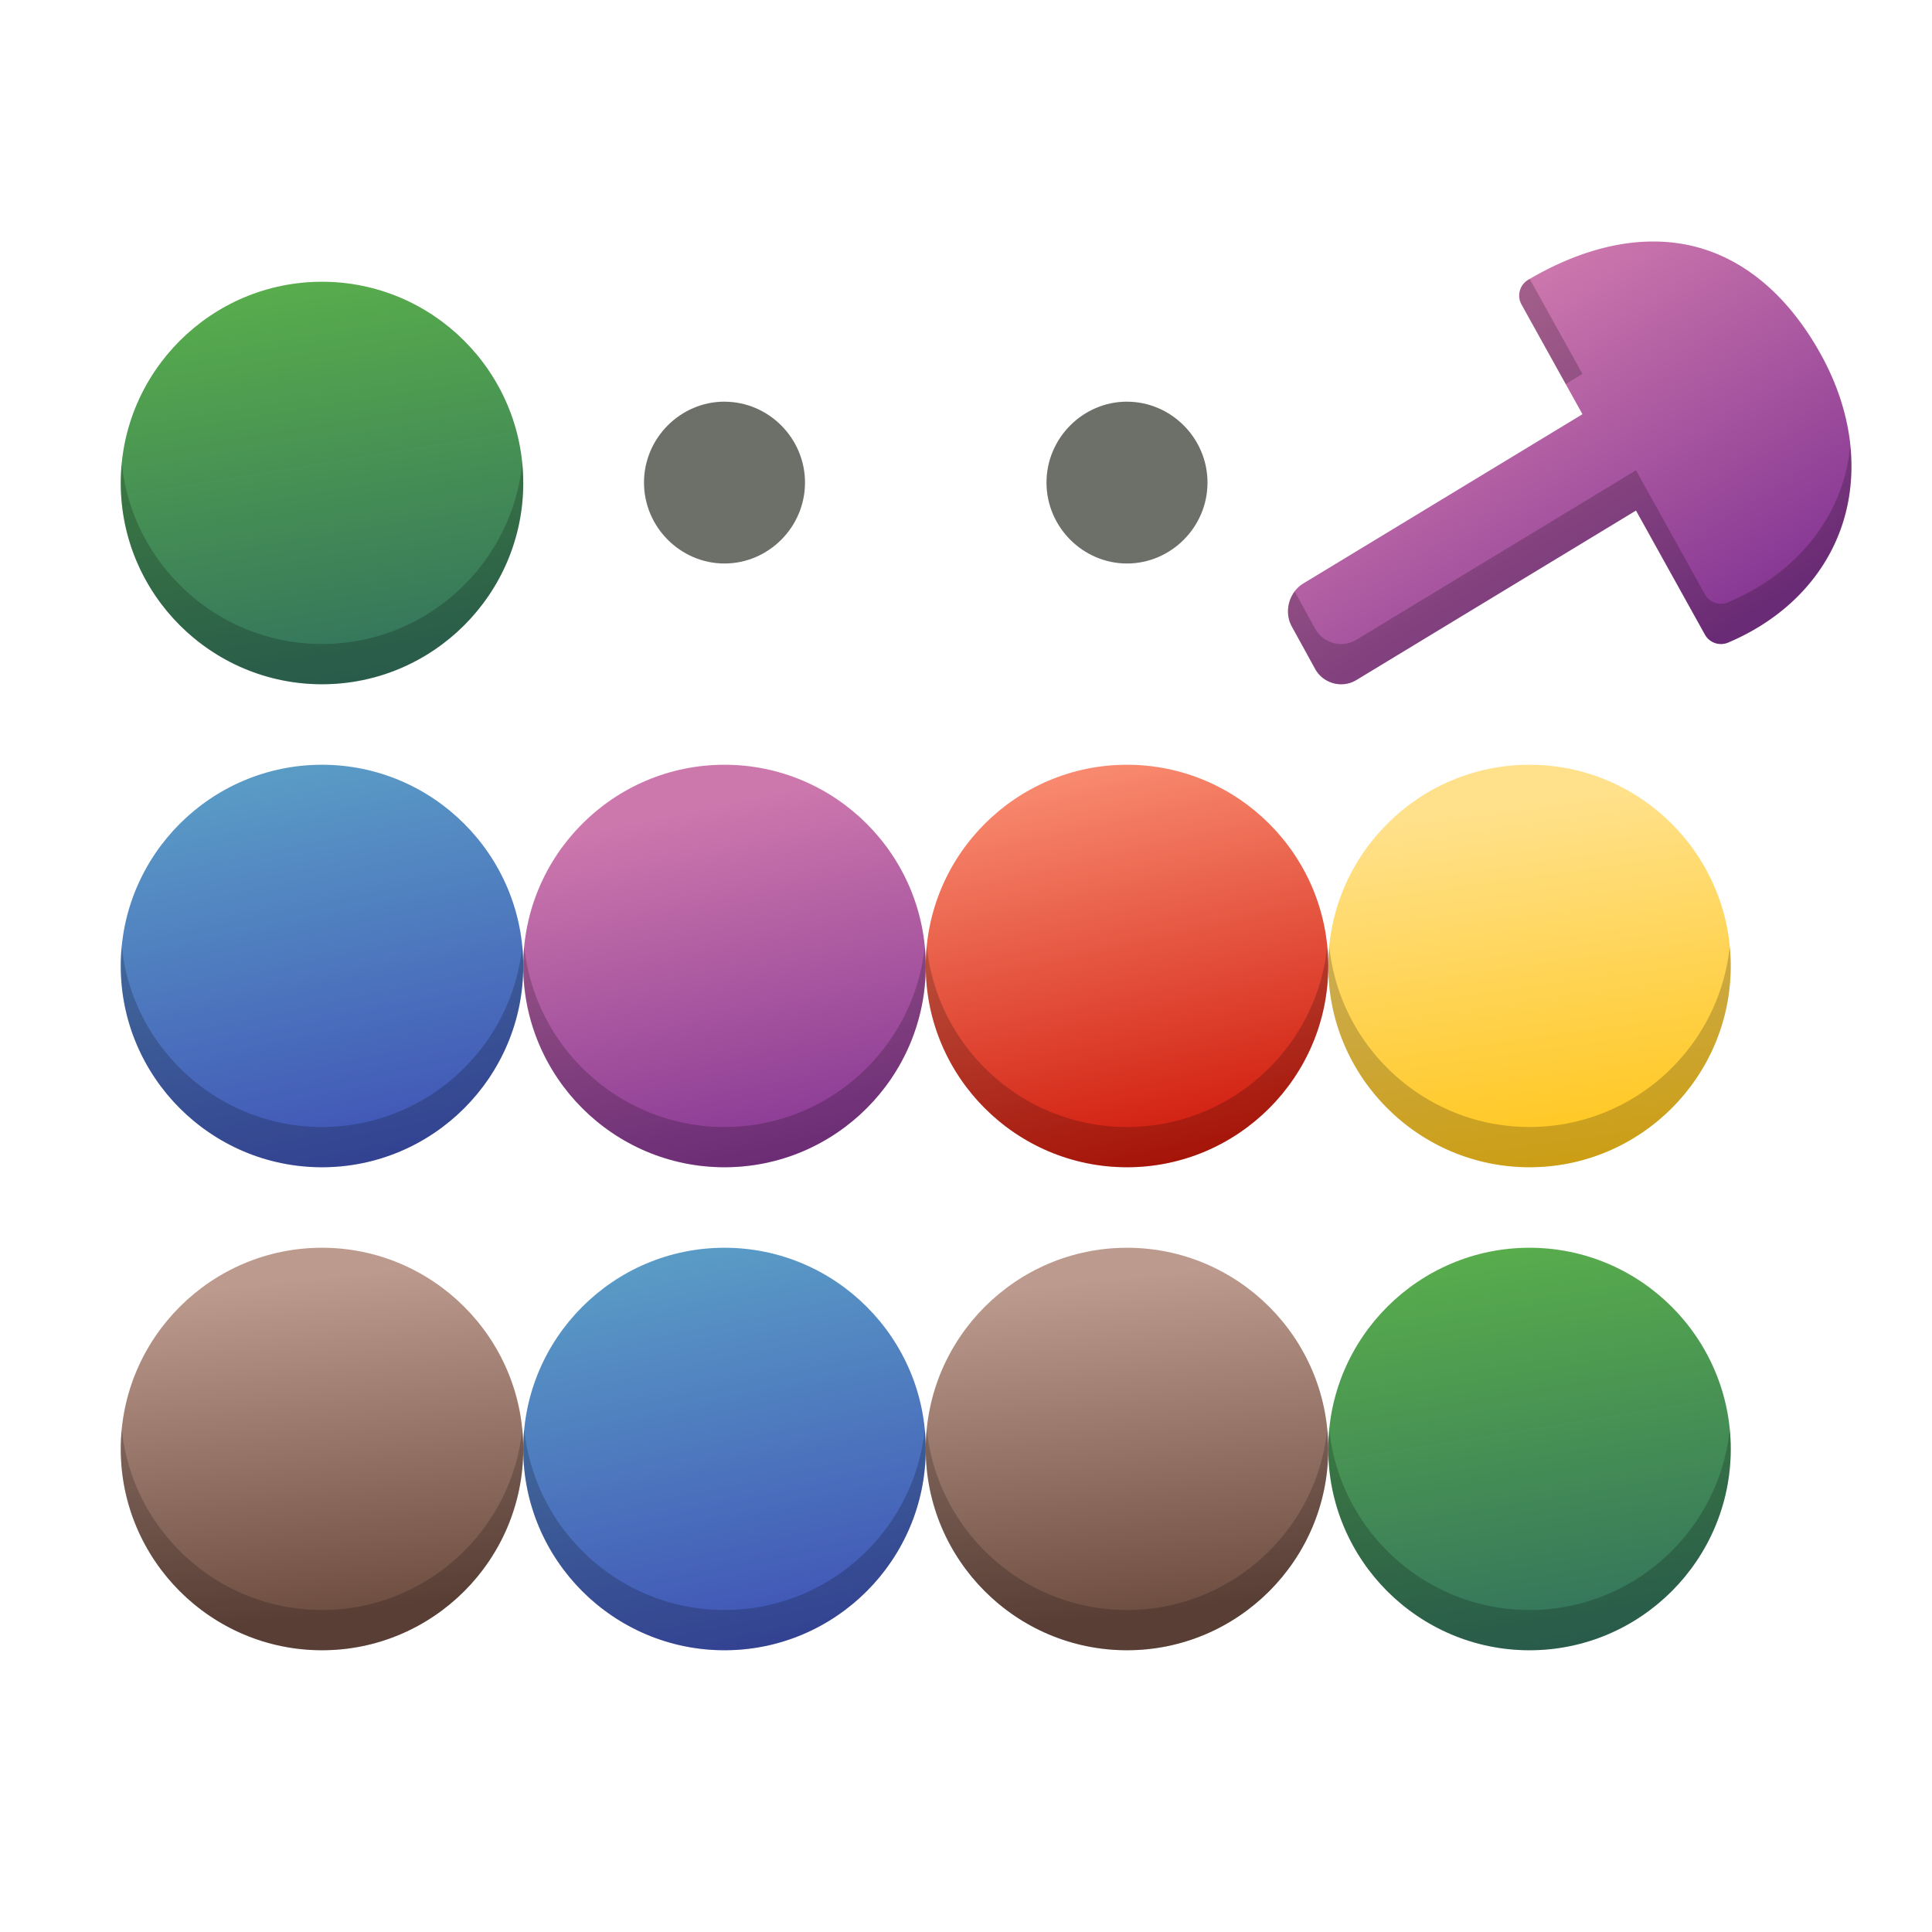 <?xml version="1.0" encoding="UTF-8" standalone="no"?>
<svg
   xmlns:dc="http://purl.org/dc/elements/1.1/"
   xmlns:cc="http://creativecommons.org/ns#"
   xmlns:rdf="http://www.w3.org/1999/02/22-rdf-syntax-ns#"
   xmlns:svg="http://www.w3.org/2000/svg"
   xmlns="http://www.w3.org/2000/svg"
   xmlns:xlink="http://www.w3.org/1999/xlink"
   xmlns:sodipodi="http://sodipodi.sourceforge.net/DTD/sodipodi-0.dtd"
   xmlns:inkscape="http://www.inkscape.org/namespaces/inkscape"
   width="48"
   height="48"
   version="1"
   id="svg32"
   sodipodi:docname="gnome-mastermind.svg"
   inkscape:version="0.92.3 (2405546, 2018-03-11)">
  <defs
     id="defs36">
    <linearGradient
       inkscape:collect="always"
       id="linearGradient905">
      <stop
         style="stop-color:#6f4e42;stop-opacity:1"
         offset="0"
         id="stop901" />
      <stop
         style="stop-color:#bc9b8e;stop-opacity:1"
         offset="1"
         id="stop903" />
    </linearGradient>
    <linearGradient
       inkscape:collect="always"
       id="linearGradient897">
      <stop
         style="stop-color:#ffc107;stop-opacity:1;"
         offset="0"
         id="stop893" />
      <stop
         style="stop-color:#ffe18b;stop-opacity:1"
         offset="1"
         id="stop895" />
    </linearGradient>
    <linearGradient
       inkscape:collect="always"
       id="linearGradient889">
      <stop
         style="stop-color:#cf190b;stop-opacity:1;"
         offset="0"
         id="stop885" />
      <stop
         style="stop-color:#f8896e;stop-opacity:1"
         offset="1"
         id="stop887" />
    </linearGradient>
    <linearGradient
       inkscape:collect="always"
       id="linearGradient881">
      <stop
         style="stop-color:#853693;stop-opacity:1;"
         offset="0"
         id="stop877" />
      <stop
         style="stop-color:#cd78ad;stop-opacity:1"
         offset="1"
         id="stop879" />
    </linearGradient>
    <linearGradient
       inkscape:collect="always"
       id="linearGradient873">
      <stop
         style="stop-color:#3f51b5;stop-opacity:1;"
         offset="0"
         id="stop869" />
      <stop
         style="stop-color:#5a9bc6;stop-opacity:1"
         offset="1"
         id="stop871" />
    </linearGradient>
    <linearGradient
       id="linearGradient867"
       inkscape:collect="always">
      <stop
         id="stop863"
         offset="0"
         style="stop-color:#32715d;stop-opacity:1;" />
      <stop
         id="stop865"
         offset="1"
         style="stop-color:#58ac4c;stop-opacity:1" />
    </linearGradient>
    <linearGradient
       inkscape:collect="always"
       xlink:href="#linearGradient867"
       id="linearGradient861"
       gradientUnits="userSpaceOnUse"
       x1="9.61"
       y1="16.919"
       x2="8"
       y2="7" />
    <linearGradient
       inkscape:collect="always"
       xlink:href="#linearGradient873"
       id="linearGradient875"
       x1="10.071"
       y1="28.919"
       x2="8"
       y2="19"
       gradientUnits="userSpaceOnUse" />
    <linearGradient
       inkscape:collect="always"
       xlink:href="#linearGradient881"
       id="linearGradient883"
       x1="20.302"
       y1="28.842"
       x2="18.388"
       y2="19.772"
       gradientUnits="userSpaceOnUse" />
    <linearGradient
       inkscape:collect="always"
       xlink:href="#linearGradient889"
       id="linearGradient891"
       x1="30.148"
       y1="28.612"
       x2="28"
       y2="19"
       gradientUnits="userSpaceOnUse" />
    <linearGradient
       inkscape:collect="always"
       xlink:href="#linearGradient897"
       id="linearGradient899"
       x1="40.225"
       y1="30.303"
       x2="38.772"
       y2="19.849"
       gradientUnits="userSpaceOnUse" />
    <linearGradient
       inkscape:collect="always"
       xlink:href="#linearGradient905"
       id="linearGradient907"
       x1="8.457"
       y1="40.074"
       x2="7.543"
       y2="31.772"
       gradientUnits="userSpaceOnUse" />
    <linearGradient
       inkscape:collect="always"
       xlink:href="#linearGradient905"
       id="linearGradient911"
       gradientUnits="userSpaceOnUse"
       x1="8.457"
       y1="40.074"
       x2="7.543"
       y2="31.772"
       gradientTransform="translate(20)" />
    <linearGradient
       inkscape:collect="always"
       xlink:href="#linearGradient873"
       id="linearGradient915"
       gradientUnits="userSpaceOnUse"
       x1="10.071"
       y1="28.919"
       x2="8"
       y2="19"
       gradientTransform="translate(10,12)" />
    <linearGradient
       inkscape:collect="always"
       xlink:href="#linearGradient867"
       id="linearGradient919"
       gradientUnits="userSpaceOnUse"
       x1="9.61"
       y1="16.919"
       x2="8"
       y2="7"
       gradientTransform="translate(30,24)" />
    <linearGradient
       inkscape:collect="always"
       xlink:href="#linearGradient881"
       id="linearGradient928"
       x1="43.121"
       y1="15.487"
       x2="37.663"
       y2="6.955"
       gradientUnits="userSpaceOnUse" />
  </defs>
  <sodipodi:namedview
     pagecolor="#ffffff"
     bordercolor="#666666"
     borderopacity="1"
     objecttolerance="10"
     gridtolerance="10"
     guidetolerance="10"
     inkscape:pageopacity="0"
     inkscape:pageshadow="2"
     inkscape:window-width="1920"
     inkscape:window-height="1020"
     id="namedview34"
     showgrid="false"
     inkscape:zoom="13.01"
     inkscape:cx="24"
     inkscape:cy="24"
     inkscape:window-x="0"
     inkscape:window-y="30"
     inkscape:window-maximized="1"
     inkscape:current-layer="svg32" />
  <path
     id="path917"
     d="m 38,31 c -2.756,0 -5,2.244 -5,5 0,2.756 2.244,5 5,5 2.756,0 5,-2.244 5,-5 0,-2.756 -2.244,-5 -5,-5 z"
     style="fill:url(#linearGradient919);fill-opacity:1"
     inkscape:connector-curvature="0" />
  <path
     id="path913"
     d="m 18,31 c -2.756,0 -5,2.244 -5,5 0,2.756 2.244,5 5,5 2.756,0 5,-2.244 5,-5 0,-2.756 -2.244,-5 -5,-5 z"
     style="fill:url(#linearGradient915);fill-opacity:1"
     inkscape:connector-curvature="0" />
  <path
     id="path909"
     d="m 28,31 c -2.756,0 -5,2.244 -5,5 0,2.756 2.244,5 5,5 2.756,0 5,-2.244 5,-5 0,-2.756 -2.244,-5 -5,-5 z"
     style="fill:url(#linearGradient911);fill-opacity:1"
     inkscape:connector-curvature="0" />
  <path
     style="fill:url(#linearGradient928);fill-opacity:1"
     d="M 40.889 6.004 C 39.908 6.043 38.915 6.394 37.969 6.951 A 0.456 0.456 0 0 0 37.801 7.564 L 39.316 10.291 L 32.381 14.496 C 32.024 14.712 31.893 15.199 32.094 15.564 L 32.674 16.619 C 32.875 16.984 33.343 17.111 33.699 16.895 L 40.646 12.684 L 42.357 15.764 A 0.456 0.456 0 0 0 42.934 15.965 C 44.397 15.345 45.393 14.256 45.795 12.957 C 46.197 11.658 46.007 10.171 45.215 8.762 C 44.331 7.19 43.151 6.314 41.863 6.072 C 41.541 6.012 41.216 5.991 40.889 6.004 z "
     id="path4" />
  <path
     style="fill:#6d6f69"
     d="m 18,9.979 c -1.091,0 -2,0.902 -2,2.01 C 16,13.098 16.909,14 18,14 c 1.091,0 2,-0.902 2,-2.01 0,-1.108 -0.909,-2.01 -2,-2.01 z"
     id="path8" />
  <path
     style="fill:url(#linearGradient875);fill-opacity:1"
     d="m 8,19 c -2.756,0 -5,2.244 -5,5 0,2.756 2.244,5 5,5 2.756,0 5,-2.244 5,-5 0,-2.756 -2.244,-5 -5,-5 z"
     id="path10" />
  <path
     style="fill:url(#linearGradient883);fill-opacity:1"
     d="m 18,19 c -2.756,0 -5,2.244 -5,5 0,2.756 2.244,5 5,5 2.756,0 5,-2.244 5,-5 0,-2.756 -2.244,-5 -5,-5 z"
     id="path12" />
  <path
     style="fill:url(#linearGradient899);fill-opacity:1"
     d="m 38,19 c -2.756,0 -5,2.244 -5,5 0,2.756 2.244,5 5,5 2.756,0 5,-2.244 5,-5 0,-2.756 -2.244,-5 -5,-5 z"
     id="path16" />
  <path
     style="fill:url(#linearGradient907);fill-opacity:1"
     d="m 8,31 c -2.756,0 -5,2.244 -5,5 0,2.756 2.244,5 5,5 2.756,0 5,-2.244 5,-5 0,-2.756 -2.244,-5 -5,-5 z"
     id="path18" />
  <path
     style="fill:url(#linearGradient891);fill-opacity:1"
     d="m 28,19 c -2.756,0 -5,2.244 -5,5 0,2.756 2.244,5 5,5 2.756,0 5,-2.244 5,-5 0,-2.756 -2.244,-5 -5,-5 z"
     id="path20" />
  <path
     style="fill:url(#linearGradient861);fill-opacity:1"
     d="M 8,7 C 5.244,7 3,9.244 3,12 c 0,2.756 2.244,5 5,5 2.756,0 5,-2.244 5,-5 C 13,9.244 10.756,7 8,7 Z"
     id="path26" />
  <path
     style="fill:#6d6f69"
     d="m 28,9.979 c -1.091,0 -2,0.902 -2,2.01 C 26,13.098 26.909,14 28,14 c 1.091,0 2,-0.902 2,-2.01 0,-1.108 -0.909,-2.01 -2,-2.01 z"
     id="path28" />
  <path
     style="fill:#000000;fill-opacity:1;opacity:0.2"
     d="M 38.006 6.932 C 37.994 6.939 37.981 6.944 37.969 6.951 A 0.456 0.456 0 0 0 37.801 7.564 L 38.9 9.543 L 39.316 9.291 L 38.006 6.932 z M 45.967 11.08 C 45.936 11.379 45.883 11.673 45.795 11.957 C 45.393 13.256 44.397 14.345 42.934 14.965 A 0.456 0.456 0 0 1 42.357 14.764 L 40.646 11.684 L 33.699 15.895 C 33.343 16.111 32.875 15.984 32.674 15.619 L 32.166 14.695 C 31.982 14.941 31.941 15.287 32.094 15.564 L 32.674 16.619 C 32.875 16.984 33.343 17.111 33.699 16.895 L 40.646 12.684 L 42.357 15.764 A 0.456 0.456 0 0 0 42.934 15.965 C 44.397 15.345 45.393 14.256 45.795 12.957 C 45.979 12.363 46.032 11.728 45.967 11.08 z M 3.025 11.51 C 3.01 11.671 3 11.834 3 12 C 3 14.756 5.244 17 8 17 C 10.756 17 13 14.756 13 12 C 13 11.834 12.99 11.671 12.975 11.51 C 12.718 14.027 10.584 16 8 16 C 5.416 16 3.282 14.027 3.025 11.51 z M 3.025 23.51 C 3.01 23.671 3 23.834 3 24 C 3 26.756 5.244 29 8 29 C 10.756 29 13 26.756 13 24 C 13 23.834 12.99 23.671 12.975 23.51 C 12.718 26.027 10.584 28 8 28 C 5.416 28 3.282 26.027 3.025 23.51 z M 13 24 C 13 26.756 15.244 29 18 29 C 20.756 29 23 26.756 23 24 C 23 23.834 22.99 23.671 22.975 23.51 C 22.718 26.027 20.584 28 18 28 C 15.416 28 13.282 26.027 13.025 23.51 C 13.01 23.671 13 23.834 13 24 z M 23 24 C 23 26.756 25.244 29 28 29 C 30.756 29 33 26.756 33 24 C 33 23.834 32.99 23.671 32.975 23.51 C 32.718 26.027 30.584 28 28 28 C 25.416 28 23.282 26.027 23.025 23.51 C 23.01 23.671 23 23.834 23 24 z M 33 24 C 33 26.756 35.244 29 38 29 C 40.756 29 43 26.756 43 24 C 43 23.834 42.99 23.671 42.975 23.51 C 42.718 26.027 40.584 28 38 28 C 35.416 28 33.282 26.027 33.025 23.51 C 33.01 23.671 33 23.834 33 24 z M 3.025 35.51 C 3.01 35.671 3 35.834 3 36 C 3 38.756 5.244 41 8 41 C 10.756 41 13 38.756 13 36 C 13 35.834 12.99 35.671 12.975 35.51 C 12.718 38.027 10.584 40 8 40 C 5.416 40 3.282 38.027 3.025 35.51 z M 13 36 C 13 38.756 15.244 41 18 41 C 20.756 41 23 38.756 23 36 C 23 35.834 22.99 35.671 22.975 35.51 C 22.718 38.027 20.584 40 18 40 C 15.416 40 13.282 38.027 13.025 35.51 C 13.01 35.671 13 35.834 13 36 z M 23 36 C 23 38.756 25.244 41 28 41 C 30.756 41 33 38.756 33 36 C 33 35.834 32.99 35.671 32.975 35.51 C 32.718 38.027 30.584 40 28 40 C 25.416 40 23.282 38.027 23.025 35.51 C 23.01 35.671 23 35.834 23 36 z M 33 36 C 33 38.756 35.244 41 38 41 C 40.756 41 43 38.756 43 36 C 43 35.834 42.99 35.671 42.975 35.51 C 42.718 38.027 40.584 40 38 40 C 35.416 40 33.282 38.027 33.025 35.51 C 33.01 35.671 33 35.834 33 36 z "
     id="path930" />
</svg>
